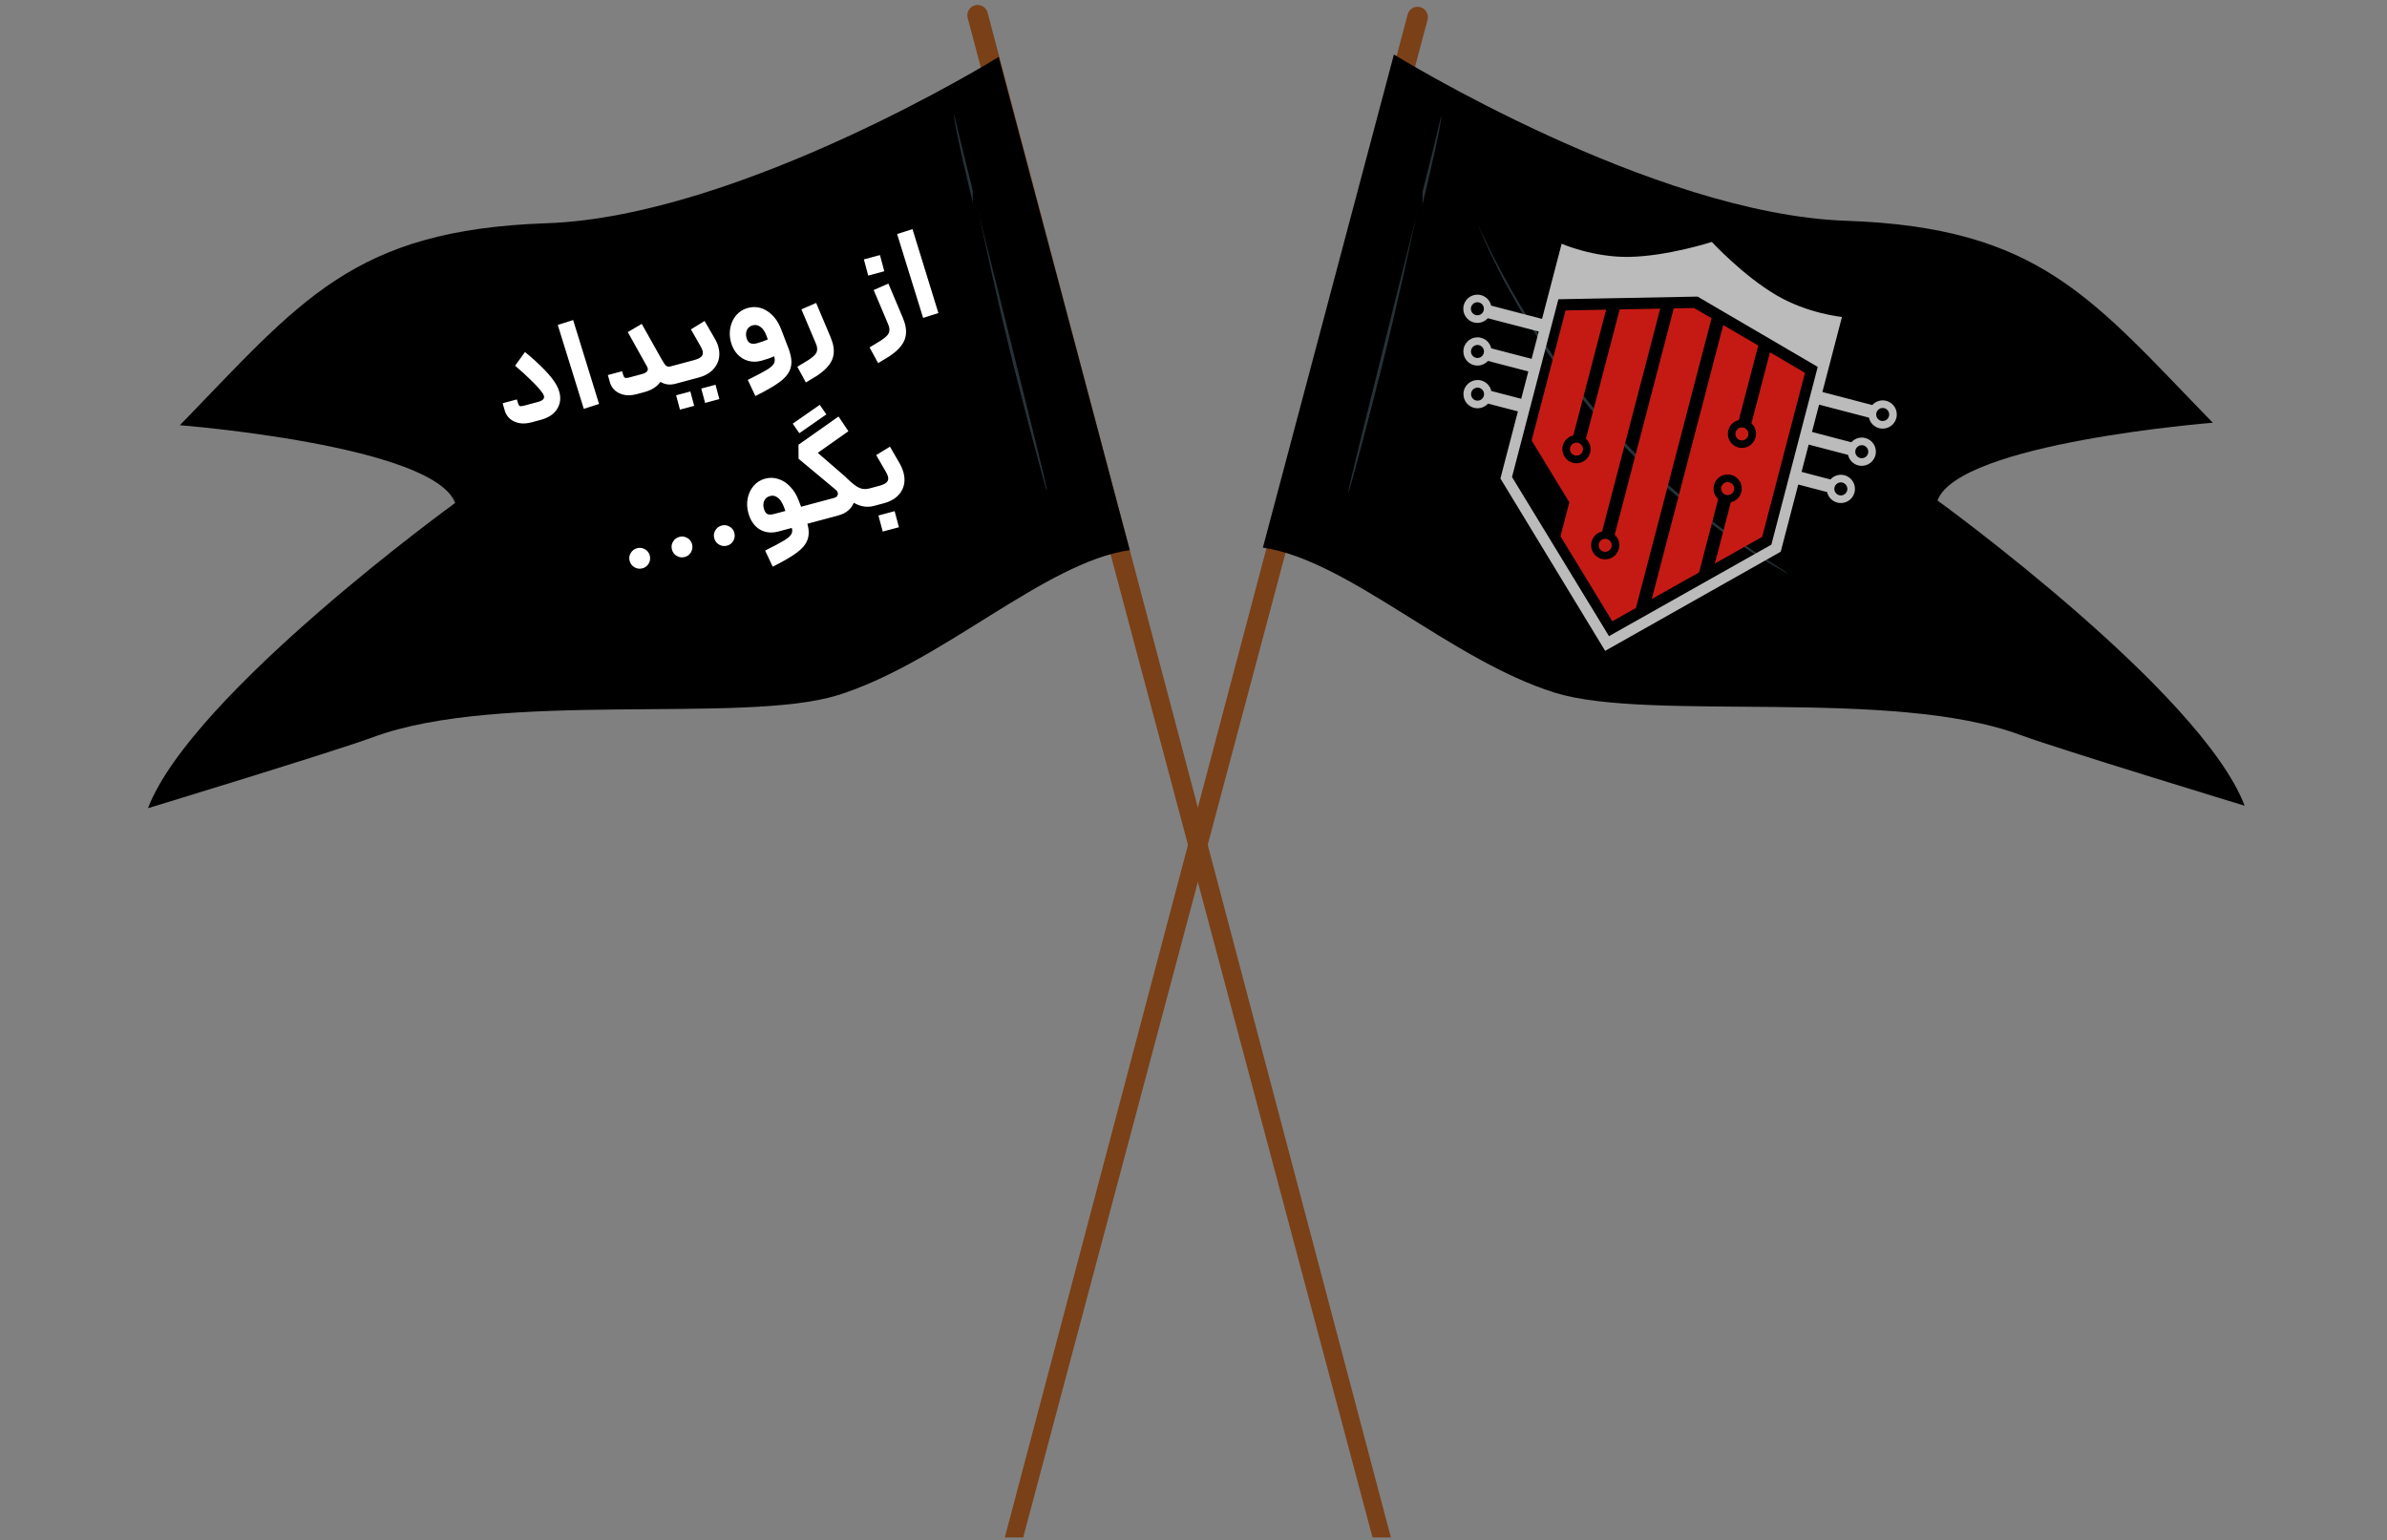 <svg width="451" height="291" viewBox="0 0 451 291" fill="none" xmlns="http://www.w3.org/2000/svg">
<rect x="0" y="0" width="451" height="291" fill="#808080" stroke="none"/>
<g clip-path="url(#clip0_3320_4380)">
<path d="M265.967 2.697C266.107 2.204 266.434 1.786 266.877 1.533C267.32 1.28 267.844 1.211 268.336 1.342C268.829 1.473 269.251 1.793 269.512 2.233C269.773 2.673 269.852 3.198 269.732 3.697L168.794 382.569L165.719 381.744L265.967 2.697Z" fill="#7A4017"/>
<path d="M263.367 10.298C263.367 10.298 312.123 40.455 348.796 41.716C385.469 42.977 395.219 56.39 418.087 79.878C418.087 79.878 370.115 83.653 366.068 94.568C366.068 94.568 415.85 130.63 424.107 152.243C424.107 152.243 388.974 141.544 381.7 138.865C357.542 129.875 311.643 136.436 293.801 130.895C274.047 124.74 254.757 105.818 238.61 103.477L263.367 10.298Z" fill="black"/>
<path d="M279.371 42.636C279.454 42.928 279.56 43.213 279.689 43.488L280.725 45.889C281.166 46.927 281.745 48.2 282.471 49.633C283.196 51.066 283.971 52.739 284.978 54.491C285.986 56.242 287.016 58.222 288.29 60.242C289.564 62.262 290.92 64.406 292.394 66.646C295.73 71.422 299.335 76.003 303.19 80.369C307.064 84.698 311.188 88.797 315.539 92.646C317.589 94.376 319.51 96.047 321.407 97.478C323.304 98.909 325.07 100.257 326.675 101.434C328.281 102.61 329.865 103.596 331.216 104.478C332.567 105.361 333.745 106.085 334.725 106.652L336.985 107.952C337.243 108.114 337.513 108.255 337.794 108.374C337.57 108.169 337.323 107.992 337.057 107.847L334.855 106.43C333.899 105.836 332.733 105.098 331.419 104.176C330.105 103.254 328.559 102.279 326.951 101.051C325.343 99.824 323.543 98.555 321.68 97.046C319.818 95.537 317.887 93.916 315.863 92.21C311.545 88.352 307.444 84.257 303.579 79.944C299.733 75.602 296.13 71.05 292.787 66.31C291.288 64.096 289.845 62.007 288.622 59.972C287.398 57.937 286.257 56.052 285.262 54.287C284.267 52.522 283.431 50.903 282.68 49.484C281.93 48.065 281.289 46.819 280.833 45.744L279.685 43.399C279.603 43.136 279.498 42.881 279.371 42.636Z" fill="#263238"/>
<path d="M254.762 93.06C254.88 92.836 254.963 92.596 255.01 92.348L255.594 90.308C256.096 88.424 256.784 85.857 257.638 82.721C259.324 76.272 261.619 67.451 264.086 57.653C266.553 47.855 268.716 38.95 270.211 32.484C270.959 29.264 271.529 26.638 271.892 24.761C272.067 23.848 272.189 23.142 272.243 22.655C272.278 22.469 272.296 22.281 272.295 22.092C272.295 22.092 272.288 21.926 272.213 21.968C272.309 21.836 272.219 22.095 272.138 22.57L271.657 24.644L269.781 32.261C268.132 38.709 265.918 47.603 263.462 57.375L257.208 82.498C256.444 85.643 255.82 88.233 255.357 90.127C255.165 90.964 255.018 91.659 254.889 92.2C254.822 92.483 254.779 92.77 254.762 93.06Z" fill="#263238"/>
<path d="M268.776 34.856C268.76 46.518 268.734 58.245 266.634 69.722C264.534 81.198 260.25 92.493 252.581 101.277C258.889 79.367 264.295 57.218 268.8 34.829" fill="black"/>
<path d="M280.33 58.653C280.501 57.998 280.105 57.322 279.451 57.151L292.742 60.618L292.12 63.002L278.829 59.535C279.483 59.705 280.159 59.309 280.33 58.653ZM279.451 57.151C278.796 56.98 278.12 57.377 277.949 58.032L278.26 56.84L279.451 57.151ZM278.829 59.535L277.638 59.224L277.949 58.032C277.778 58.688 278.174 59.364 278.829 59.535ZM279.813 55.761C280.805 56.019 281.533 56.803 281.732 57.746C281.817 58.15 281.833 58.579 281.719 59.016C281.605 59.453 281.402 59.824 281.11 60.13C280.456 60.85 279.458 61.184 278.466 60.925C277.038 60.552 276.188 59.1 276.561 57.67C276.934 56.24 278.385 55.388 279.813 55.761ZM278.829 59.535C279.483 59.705 280.159 59.309 280.33 58.653C280.501 57.998 280.105 57.322 279.451 57.151C278.796 56.98 278.12 57.377 277.949 58.032C277.778 58.688 278.174 59.364 278.829 59.535Z" fill="#BBBBBB"/>
<path d="M279.828 63.826C280.82 64.085 281.548 64.869 281.747 65.812C281.832 66.216 281.848 66.644 281.734 67.081C281.62 67.518 281.417 67.89 281.125 68.195C280.471 68.916 279.473 69.249 278.481 68.991C277.053 68.618 276.203 67.166 276.576 65.736C276.949 64.306 278.4 63.454 279.828 63.826ZM278.844 67.6C279.498 67.771 280.174 67.374 280.345 66.719C280.516 66.064 280.12 65.388 279.466 65.217C278.811 65.046 278.135 65.442 277.964 66.098C277.793 66.754 278.189 67.43 278.844 67.6ZM278.844 67.6L277.653 67.29L277.964 66.098C277.793 66.754 278.189 67.43 278.844 67.6ZM279.466 65.217C278.811 65.046 278.135 65.442 277.964 66.098L278.275 64.906L279.466 65.217ZM280.345 66.719C280.516 66.064 280.12 65.388 279.466 65.217L290.774 68.166L290.152 70.55L278.844 67.6C279.498 67.771 280.174 67.374 280.345 66.719Z" fill="#BBBBBB"/>
<path d="M279.843 71.891C280.835 72.15 281.562 72.934 281.761 73.877C281.847 74.281 281.862 74.71 281.748 75.147C281.634 75.584 281.431 75.955 281.139 76.261C280.485 76.981 279.487 77.315 278.495 77.056C277.067 76.683 276.217 75.231 276.59 73.801C276.963 72.371 278.414 71.519 279.843 71.891ZM278.858 75.665C279.513 75.836 280.188 75.44 280.359 74.784C280.53 74.129 280.135 73.453 279.48 73.282C278.825 73.111 278.15 73.508 277.979 74.163C277.808 74.819 278.203 75.495 278.858 75.665ZM278.858 75.665L277.668 75.355L277.979 74.163C277.808 74.819 278.203 75.495 278.858 75.665ZM279.48 73.282C278.825 73.111 278.15 73.508 277.979 74.163L278.29 72.971L279.48 73.282ZM280.359 74.784C280.53 74.129 280.135 73.453 279.48 73.282L288.804 75.714L288.182 78.098L278.858 75.665C279.513 75.836 280.188 75.44 280.359 74.784Z" fill="#BBBBBB"/>
<path d="M353.746 76.532C354.4 75.812 355.398 75.478 356.39 75.737C357.818 76.11 358.668 77.562 358.295 78.992C357.922 80.422 356.471 81.274 355.043 80.901C354.051 80.643 353.323 79.859 353.124 78.916C353.039 78.512 353.023 78.084 353.137 77.647C353.251 77.21 353.454 76.838 353.746 76.532ZM356.906 78.63C357.077 77.974 356.682 77.298 356.027 77.127C355.372 76.957 354.697 77.353 354.526 78.009C354.355 78.664 354.751 79.34 355.405 79.511C356.06 79.682 356.735 79.285 356.906 78.63ZM356.027 77.127C355.372 76.957 354.697 77.353 354.526 78.009C354.355 78.664 354.751 79.34 355.405 79.511L342.312 76.095L342.934 73.712L356.027 77.127ZM356.027 77.127L357.217 77.438L356.906 78.63C357.077 77.974 356.682 77.298 356.027 77.127ZM356.906 78.63L356.596 79.822L355.405 79.511C356.06 79.682 356.735 79.285 356.906 78.63Z" fill="#BBBBBB"/>
<path d="M349.793 83.563C350.447 82.842 351.445 82.509 352.437 82.767C353.866 83.14 354.716 84.592 354.343 86.022C353.969 87.453 352.518 88.305 351.09 87.932C350.098 87.673 349.37 86.889 349.171 85.946C349.086 85.542 349.071 85.114 349.185 84.677C349.299 84.24 349.501 83.868 349.793 83.563ZM352.954 85.66C353.125 85.005 352.729 84.329 352.075 84.158C351.42 83.987 350.744 84.384 350.573 85.039C350.402 85.695 350.798 86.371 351.453 86.541C352.107 86.712 352.783 86.316 352.954 85.66ZM352.075 84.158C351.42 83.987 350.744 84.384 350.573 85.039C350.402 85.695 350.798 86.371 351.453 86.541L340.343 83.643L340.965 81.26L352.075 84.158ZM352.075 84.158L353.265 84.468L352.954 85.66C353.125 85.005 352.729 84.329 352.075 84.158ZM352.954 85.66L352.643 86.852L351.453 86.541C352.107 86.712 352.783 86.316 352.954 85.66Z" fill="#BBBBBB"/>
<path d="M345.84 90.593C346.494 89.872 347.492 89.539 348.484 89.797C349.912 90.17 350.762 91.622 350.389 93.052C350.016 94.483 348.565 95.335 347.137 94.962C346.145 94.703 345.417 93.919 345.218 92.976C345.133 92.572 345.117 92.144 345.231 91.707C345.345 91.27 345.548 90.899 345.84 90.593ZM349.001 92.69C349.172 92.035 348.776 91.359 348.121 91.188C347.467 91.017 346.791 91.414 346.62 92.069C346.449 92.725 346.845 93.401 347.499 93.572C348.154 93.742 348.83 93.346 349.001 92.69ZM348.121 91.188C347.467 91.017 346.791 91.414 346.62 92.069C346.449 92.725 346.845 93.401 347.499 93.572L338.374 91.191L338.996 88.807L348.121 91.188ZM348.121 91.188L349.312 91.498L349.001 92.69C349.172 92.035 348.776 91.359 348.121 91.188ZM349.001 92.69L348.69 93.882L347.499 93.572C348.154 93.742 348.83 93.346 349.001 92.69Z" fill="#BBBBBB"/>
<path d="M320.74 56.041L323.435 45.713C323.435 45.713 329.316 52.084 335.657 55.796C341.574 59.27 348.022 59.891 348.022 59.891L336.451 104.246L303.277 122.98L304.003 120.199L334.68 102.914L343.442 69.325L320.74 56.041ZM307.844 48.541C315.171 48.394 323.435 45.713 323.435 45.713L320.74 56.041L294.442 56.543L285.679 90.131L304.003 120.199L303.277 122.98L283.488 90.408L295.059 46.054C295.059 46.054 300.99 48.662 307.844 48.541Z" fill="#BBBBBB"/>
<path d="M326.737 91.126C327.392 91.297 327.788 91.973 327.617 92.628C327.446 93.284 326.77 93.68 326.115 93.509C325.461 93.339 325.065 92.663 325.236 92.007C325.407 91.352 326.083 90.955 326.737 91.126ZM326.737 91.126C327.392 91.297 327.788 91.973 327.617 92.628C327.446 93.284 326.77 93.68 326.115 93.509C325.461 93.339 325.065 92.663 325.236 92.007C325.407 91.352 326.083 90.955 326.737 91.126ZM326.737 91.126C327.392 91.297 327.788 91.973 327.617 92.628C327.446 93.284 326.77 93.68 326.115 93.509C325.461 93.339 325.065 92.663 325.236 92.007C325.407 91.352 326.083 90.955 326.737 91.126ZM326.737 91.126C327.392 91.297 327.788 91.973 327.617 92.628C327.446 93.284 326.77 93.68 326.115 93.509C325.461 93.339 325.065 92.663 325.236 92.007C325.407 91.352 326.083 90.955 326.737 91.126ZM329.432 80.797C330.086 80.968 330.482 81.644 330.311 82.299C330.14 82.955 329.465 83.351 328.81 83.181C328.155 83.01 327.76 82.334 327.931 81.678C328.102 81.023 328.777 80.626 329.432 80.797ZM329.432 80.797C330.086 80.968 330.482 81.644 330.311 82.299C330.14 82.955 329.465 83.351 328.81 83.181C328.155 83.01 327.76 82.334 327.931 81.678C328.102 81.023 328.777 80.626 329.432 80.797ZM329.432 80.797C330.086 80.968 330.482 81.644 330.311 82.299C330.14 82.955 329.465 83.351 328.81 83.181C328.155 83.01 327.76 82.334 327.931 81.678C328.102 81.023 328.777 80.626 329.432 80.797ZM303.599 101.85C304.253 102.02 304.649 102.696 304.478 103.352C304.307 104.007 303.631 104.404 302.977 104.233C302.322 104.062 301.926 103.386 302.097 102.731C302.268 102.075 302.944 101.679 303.599 101.85ZM303.599 101.85C304.253 102.02 304.649 102.696 304.478 103.352C304.307 104.007 303.631 104.404 302.977 104.233C302.322 104.062 301.926 103.386 302.097 102.731C302.268 102.075 302.944 101.679 303.599 101.85ZM303.599 101.85C304.253 102.02 304.649 102.696 304.478 103.352C304.307 104.007 303.631 104.404 302.977 104.233C302.322 104.062 301.926 103.386 302.097 102.731C302.268 102.075 302.944 101.679 303.599 101.85ZM298.17 83.674C298.824 83.844 299.22 84.52 299.049 85.176C298.878 85.832 298.203 86.228 297.548 86.057C296.893 85.886 296.498 85.21 296.669 84.555C296.84 83.899 297.515 83.503 298.17 83.674ZM298.17 83.674C298.824 83.844 299.22 84.52 299.049 85.176C298.878 85.832 298.203 86.228 297.548 86.057C296.893 85.886 296.498 85.21 296.669 84.555C296.84 83.899 297.515 83.503 298.17 83.674ZM298.17 83.674C298.824 83.844 299.22 84.52 299.049 85.176C298.878 85.832 298.203 86.228 297.548 86.057C296.893 85.886 296.498 85.21 296.669 84.555C296.84 83.899 297.515 83.503 298.17 83.674ZM303.599 101.85C304.253 102.02 304.649 102.696 304.478 103.352C304.307 104.007 303.631 104.404 302.977 104.233C302.322 104.062 301.926 103.386 302.097 102.731C302.268 102.075 302.944 101.679 303.599 101.85ZM298.17 83.674C298.824 83.844 299.22 84.52 299.049 85.176C298.878 85.832 298.203 86.228 297.548 86.057C296.893 85.886 296.498 85.21 296.669 84.555C296.84 83.899 297.515 83.503 298.17 83.674ZM303.462 58.514L297.265 82.271C296.317 82.49 295.539 83.2 295.28 84.193C294.907 85.623 295.757 87.075 297.185 87.448C298.614 87.82 300.065 86.968 300.438 85.538C300.697 84.545 300.37 83.526 299.645 82.892L306.019 58.46L313.684 58.317L302.698 100.427C301.751 100.646 300.973 101.356 300.714 102.349C300.341 103.779 301.191 105.231 302.619 105.604C304.048 105.976 305.499 105.124 305.872 103.694C306.131 102.701 305.803 101.682 305.079 101.048L316.241 58.263L320.071 58.201L304.629 117.393L294.836 101.325L296.51 94.909L289.387 83.228L295.797 58.657L303.462 58.514ZM329.432 80.797C330.086 80.968 330.482 81.644 330.311 82.299C330.14 82.955 329.465 83.351 328.81 83.181C328.155 83.01 327.76 82.334 327.931 81.678C328.102 81.023 328.777 80.626 329.432 80.797ZM326.737 91.126C327.392 91.297 327.788 91.973 327.617 92.628C327.446 93.284 326.77 93.68 326.115 93.509C325.461 93.339 325.065 92.663 325.236 92.007C325.407 91.352 326.083 90.955 326.737 91.126ZM326.737 91.126C327.392 91.297 327.788 91.973 327.617 92.628C327.446 93.284 326.77 93.68 326.115 93.509C325.461 93.339 325.065 92.663 325.236 92.007C325.407 91.352 326.083 90.955 326.737 91.126ZM326.737 91.126C327.392 91.297 327.788 91.973 327.617 92.628C327.446 93.284 326.77 93.68 326.115 93.509C325.461 93.339 325.065 92.663 325.236 92.007C325.407 91.352 326.083 90.955 326.737 91.126ZM326.737 91.126C327.392 91.297 327.788 91.973 327.617 92.628C327.446 93.284 326.77 93.68 326.115 93.509C325.461 93.339 325.065 92.663 325.236 92.007C325.407 91.352 326.083 90.955 326.737 91.126ZM326.737 91.126C327.392 91.297 327.788 91.973 327.617 92.628C327.446 93.284 326.77 93.68 326.115 93.509C325.461 93.339 325.065 92.663 325.236 92.007C325.407 91.352 326.083 90.955 326.737 91.126ZM332.206 65.291L328.532 79.374C327.584 79.594 326.806 80.303 326.547 81.296C326.174 82.726 327.024 84.179 328.452 84.551C329.881 84.924 331.332 84.072 331.705 82.642C331.964 81.649 331.637 80.63 330.912 79.995L334.415 66.568L341.029 70.457L332.945 101.443L324.005 106.473L327.021 94.912C327.968 94.693 328.746 93.984 329.005 92.99C329.378 91.56 328.528 90.108 327.1 89.736C325.672 89.363 324.22 90.215 323.847 91.645C323.588 92.638 323.916 93.657 324.64 94.291L321.023 108.156L312.083 113.185L325.587 61.422L332.206 65.291ZM326.737 91.126C327.392 91.297 327.788 91.973 327.617 92.628C327.446 93.284 326.77 93.68 326.115 93.509C325.461 93.339 325.065 92.663 325.236 92.007C325.407 91.352 326.083 90.955 326.737 91.126ZM326.737 91.126C327.392 91.297 327.788 91.973 327.617 92.628C327.446 93.284 326.77 93.68 326.115 93.509C325.461 93.339 325.065 92.663 325.236 92.007C325.407 91.352 326.083 90.955 326.737 91.126ZM323.383 60.126L309.101 114.868L304.629 117.393L320.071 58.201L323.383 60.126ZM326.737 91.126C327.392 91.297 327.788 91.973 327.617 92.628C327.446 93.284 326.77 93.68 326.115 93.509C325.461 93.339 325.065 92.663 325.236 92.007C325.407 91.352 326.083 90.955 326.737 91.126ZM326.737 91.126C327.392 91.297 327.788 91.973 327.617 92.628C327.446 93.284 326.77 93.68 326.115 93.509C325.461 93.339 325.065 92.663 325.236 92.007C325.407 91.352 326.083 90.955 326.737 91.126ZM326.737 91.126C327.392 91.297 327.788 91.973 327.617 92.628C327.446 93.284 326.77 93.68 326.115 93.509C325.461 93.339 325.065 92.663 325.236 92.007C325.407 91.352 326.083 90.955 326.737 91.126ZM326.737 91.126C327.392 91.297 327.788 91.973 327.617 92.628C327.446 93.284 326.77 93.68 326.115 93.509C325.461 93.339 325.065 92.663 325.236 92.007C325.407 91.352 326.083 90.955 326.737 91.126Z" fill="#C51A14"/>
<path d="M186.589 2.357C186.448 1.864 186.121 1.446 185.678 1.193C185.235 0.94 184.711 0.871 184.219 1.002C183.726 1.133 183.304 1.453 183.043 1.893C182.782 2.333 182.703 2.859 182.823 3.357L283.761 382.229L286.837 381.405L186.589 2.357Z" fill="#7A4017"/>
<path d="M188.698 10.764C188.698 10.764 139.943 40.921 103.27 42.182C66.597 43.443 56.846 56.856 33.979 80.344C33.979 80.344 81.951 84.119 85.998 95.034C85.998 95.034 36.216 131.096 27.959 152.709C27.959 152.709 63.092 142.01 70.366 139.331C94.524 130.342 140.423 136.902 158.265 131.362C178.019 125.206 197.309 106.285 213.455 103.943L188.698 10.764Z" fill="black"/>
<path d="M197.793 92.72C197.676 92.496 197.592 92.257 197.545 92.008L196.961 89.968C196.459 88.084 195.771 85.517 194.917 82.381C193.231 75.932 190.937 67.111 188.47 57.313C186.003 47.515 183.84 38.61 182.345 32.144C181.597 28.924 181.026 26.298 180.664 24.421C180.488 23.508 180.367 22.802 180.312 22.315C180.277 22.129 180.26 21.941 180.26 21.752C180.26 21.752 180.268 21.587 180.342 21.628C180.246 21.496 180.337 21.755 180.417 22.231L180.898 24.304L182.775 31.922C184.423 38.369 186.638 47.263 189.093 57.035L195.348 82.159C196.112 85.303 196.735 87.893 197.198 89.787C197.39 90.624 197.537 91.32 197.666 91.861C197.734 92.143 197.776 92.43 197.793 92.72Z" fill="#263238"/>
<path d="M183.78 34.516C183.796 46.178 183.822 57.905 185.921 69.382C188.021 80.858 192.306 92.153 199.974 100.937C193.666 79.028 188.26 56.878 183.755 34.489" fill="black"/>
<path d="M100.413 79.803C99.609 80.018 98.861 80.07 98.168 79.957C97.471 79.829 96.879 79.565 96.391 79.166C95.918 78.763 95.588 78.271 95.4 77.692C95.322 77.465 95.18 76.965 94.973 76.192L97.662 75.471C97.778 75.904 97.878 76.217 97.963 76.409C98.028 76.591 98.14 76.701 98.3 76.741C98.471 76.762 98.712 76.73 99.021 76.648L101.663 75.939C102.544 75.703 102.914 75.323 102.774 74.797C102.745 74.689 102.67 74.535 102.55 74.335C102.065 73.637 101.341 72.821 100.378 71.886C99.412 70.936 98.393 70.008 97.322 69.102L99.188 66.515C100.455 67.534 101.647 68.614 102.764 69.756C103.878 70.882 104.681 71.901 105.174 72.812C105.394 73.201 105.566 73.627 105.69 74.09C106.005 75.265 105.854 76.341 105.238 77.317C104.633 78.274 103.604 78.948 102.151 79.337L100.413 79.803ZM105.384 61.401L108.291 60.473L113.186 76.33L110.303 77.252L105.384 61.401ZM120.29 74.477C119.486 74.692 118.738 74.743 118.045 74.631C117.348 74.503 116.756 74.239 116.268 73.84C115.795 73.437 115.465 72.945 115.277 72.366C115.199 72.139 115.057 71.638 114.85 70.866L117.539 70.145C117.655 70.578 117.755 70.891 117.84 71.083C117.905 71.264 118.017 71.375 118.177 71.415C118.348 71.436 118.588 71.404 118.898 71.322L121.262 70.688C122.143 70.452 122.513 70.071 122.372 69.546C122.347 69.453 122.321 69.385 122.293 69.343L122.149 69.084L118.614 62.751L121.254 61.199L124.819 67.549C125.239 68.314 125.564 68.815 125.793 69.052C126.033 69.269 126.339 69.328 126.71 69.228L127.846 68.924L128.472 70.52L128.728 72.216L127.592 72.52C126.572 72.793 125.636 72.671 124.786 72.154C124.122 73.077 123.11 73.721 121.75 74.085L120.29 74.477ZM127.608 68.988L131.155 68.037C131.804 67.863 132.258 67.642 132.517 67.374C132.792 67.102 132.867 66.734 132.743 66.27C132.677 66.023 132.554 65.749 132.374 65.449L130.545 62.237L133.126 60.651L135.069 64.007C135.372 64.522 135.595 65.042 135.735 65.567C135.976 66.464 135.978 67.308 135.743 68.1C135.504 68.876 135.063 69.549 134.421 70.119C133.774 70.673 132.979 71.077 132.037 71.329L128.49 72.28L127.608 68.988ZM127.744 74.691L130.434 73.97L131.16 76.682L128.471 77.403L127.744 74.691ZM132.497 73.417L135.186 72.697L135.913 75.409L133.223 76.13L132.497 73.417ZM141.282 71.784C143.006 70.924 144.211 70.287 144.894 69.872C145.578 69.457 146.02 69.065 146.219 68.697C146.419 68.329 146.436 67.868 146.272 67.316C145.594 67.63 144.784 67.914 143.841 68.166C142.976 68.398 142.149 68.404 141.361 68.185C140.574 67.965 139.889 67.544 139.308 66.921C138.743 66.294 138.338 65.525 138.094 64.613C137.849 63.701 137.815 62.799 137.99 61.907C138.176 60.996 138.553 60.208 139.12 59.542C139.703 58.873 140.427 58.422 141.292 58.19C142.606 57.838 143.836 58.038 144.982 58.792C146.123 59.529 146.993 60.671 147.589 62.217L148.99 65.867C149.087 66.106 149.193 66.442 149.309 66.875C149.624 68.049 149.604 69.057 149.249 69.897C148.899 70.753 148.216 71.541 147.199 72.26C146.187 72.996 144.694 73.851 142.719 74.828L141.282 71.784ZM141.044 63.847C141.301 64.805 141.939 65.148 142.959 64.874C143.747 64.663 144.451 64.416 145.071 64.134L144.803 63.411C144.515 62.644 144.145 62.097 143.693 61.771C143.237 61.429 142.746 61.329 142.221 61.469C141.695 61.61 141.328 61.907 141.118 62.361C140.924 62.811 140.899 63.306 141.044 63.847ZM150.648 69.299L151.974 68.497C152.992 67.909 153.676 67.403 154.026 66.978C154.392 66.548 154.489 66.017 154.32 65.383C154.291 65.275 154.228 65.102 154.13 64.862L151.42 58.458L154.2 57.241L156.171 61.906L156.923 63.692C157.134 64.232 157.268 64.61 157.326 64.826C157.707 66.248 157.58 67.475 156.945 68.506C156.315 69.553 155.196 70.54 153.59 71.468L152.264 72.27L150.648 69.299ZM164.299 65.641L165.625 64.839C166.643 64.251 167.328 63.745 167.678 63.32C168.043 62.891 168.141 62.359 167.971 61.725C167.942 61.617 167.879 61.444 167.782 61.205L165.072 54.8L167.851 53.583L169.822 58.248L170.574 60.034C170.785 60.574 170.919 60.952 170.977 61.168C171.358 62.59 171.231 63.817 170.597 64.848C169.966 65.895 168.847 66.882 167.241 67.81L165.915 68.612L164.299 65.641ZM163.222 49.009L166.259 48.196L167.079 51.256L164.042 52.069L163.222 49.009ZM169.498 44.222L172.405 43.294L177.3 59.151L174.416 60.073L169.498 44.222ZM121.402 107.382C120.861 107.527 120.356 107.464 119.885 107.192C119.415 106.921 119.108 106.514 118.963 105.973C118.822 105.448 118.889 104.958 119.165 104.503C119.436 104.033 119.843 103.725 120.384 103.58C120.894 103.443 121.384 103.511 121.854 103.782C122.32 104.039 122.624 104.429 122.764 104.955C122.905 105.48 122.842 105.986 122.575 106.472C122.303 106.942 121.912 107.245 121.402 107.382ZM129.394 105.241C128.853 105.386 128.347 105.322 127.877 105.051C127.407 104.779 127.099 104.373 126.954 103.832C126.813 103.307 126.881 102.817 127.156 102.362C127.428 101.891 127.834 101.584 128.375 101.439C128.885 101.302 129.375 101.37 129.846 101.641C130.312 101.897 130.615 102.288 130.756 102.813C130.897 103.339 130.834 103.844 130.566 104.33C130.295 104.801 129.904 105.104 129.394 105.241ZM137.385 103.099C136.844 103.244 136.339 103.181 135.869 102.909C135.398 102.638 135.091 102.232 134.946 101.691C134.805 101.165 134.872 100.675 135.148 100.22C135.419 99.75 135.826 99.442 136.367 99.297C136.877 99.161 137.367 99.228 137.837 99.5C138.303 99.756 138.607 100.147 138.748 100.672C138.888 101.198 138.825 101.703 138.558 102.189C138.286 102.659 137.895 102.963 137.385 103.099ZM144.561 104.034C146.27 103.179 147.459 102.545 148.127 102.134C148.8 101.739 149.245 101.363 149.464 101.006C149.703 100.66 149.749 100.242 149.601 99.752L147.12 100.416C145.76 100.781 144.557 100.648 143.51 100.017C142.474 99.367 141.762 98.316 141.373 96.863C141.128 95.951 141.094 95.049 141.269 94.158C141.455 93.246 141.832 92.458 142.399 91.792C142.982 91.123 143.706 90.672 144.571 90.44C145.421 90.212 146.256 90.237 147.076 90.514C147.907 90.772 148.648 91.253 149.301 91.956C149.964 92.639 150.489 93.484 150.874 94.491L151.361 95.752L152.683 95.398L153.309 96.994L153.565 98.69L153.495 98.708L152.545 98.963C152.887 100.18 152.883 101.216 152.533 102.072C152.198 102.924 151.524 103.717 150.512 104.452C149.504 105.202 147.999 106.078 145.998 107.078L144.561 104.034ZM144.317 96.074C144.453 96.584 144.661 96.926 144.939 97.1C145.233 97.269 145.666 97.278 146.238 97.124L148.394 96.547L148.047 95.621C147.743 94.858 147.367 94.321 146.919 94.01C146.483 93.68 146.01 93.583 145.5 93.72C144.974 93.86 144.607 94.158 144.397 94.611C144.198 95.046 144.172 95.533 144.317 96.074ZM165.12 95.593C163.853 95.933 162.582 95.735 161.309 95L161.247 95.14C161.023 95.664 160.666 96.124 160.176 96.521C159.701 96.913 159.101 97.206 158.374 97.401L153.344 98.749L152.462 95.457L157.538 94.097C157.848 94.014 158.049 93.902 158.144 93.76C158.299 93.537 158.346 93.309 158.284 93.077C158.23 92.876 158.109 92.701 157.92 92.553L150.882 86.687L150.866 84.032L158.432 78.701L160.295 81.481L154.507 85.566L159.618 89.986L160.121 90.473C161.06 91.381 161.818 91.956 162.397 92.198C162.975 92.441 163.589 92.475 164.238 92.301L164.563 92.215L165.189 93.811L165.445 95.506L165.12 95.593ZM154.885 76.496L156.137 78.297L151.028 81.853L149.775 80.051L154.885 76.496ZM164.324 92.278L166.156 91.788C166.82 91.609 167.282 91.386 167.542 91.118C167.817 90.846 167.892 90.478 167.768 90.014C167.705 89.782 167.583 89.509 167.399 89.194L165.546 85.988L168.15 84.395L170.003 87.601C170.319 88.162 170.554 88.729 170.707 89.301C171.072 90.661 170.915 91.871 170.238 92.93C169.557 93.974 168.491 94.69 167.038 95.079L165.206 95.57L164.324 92.278ZM165.971 97.403L169.031 96.583L169.845 99.62L166.784 100.44L165.971 97.403Z" fill="white"/>
</g>
<defs>
<clipPath id="clip0_3320_4380">
<rect width="450" height="290" fill="white" transform="translate(0.5 0.501)"/>
</clipPath>
</defs>
</svg>
